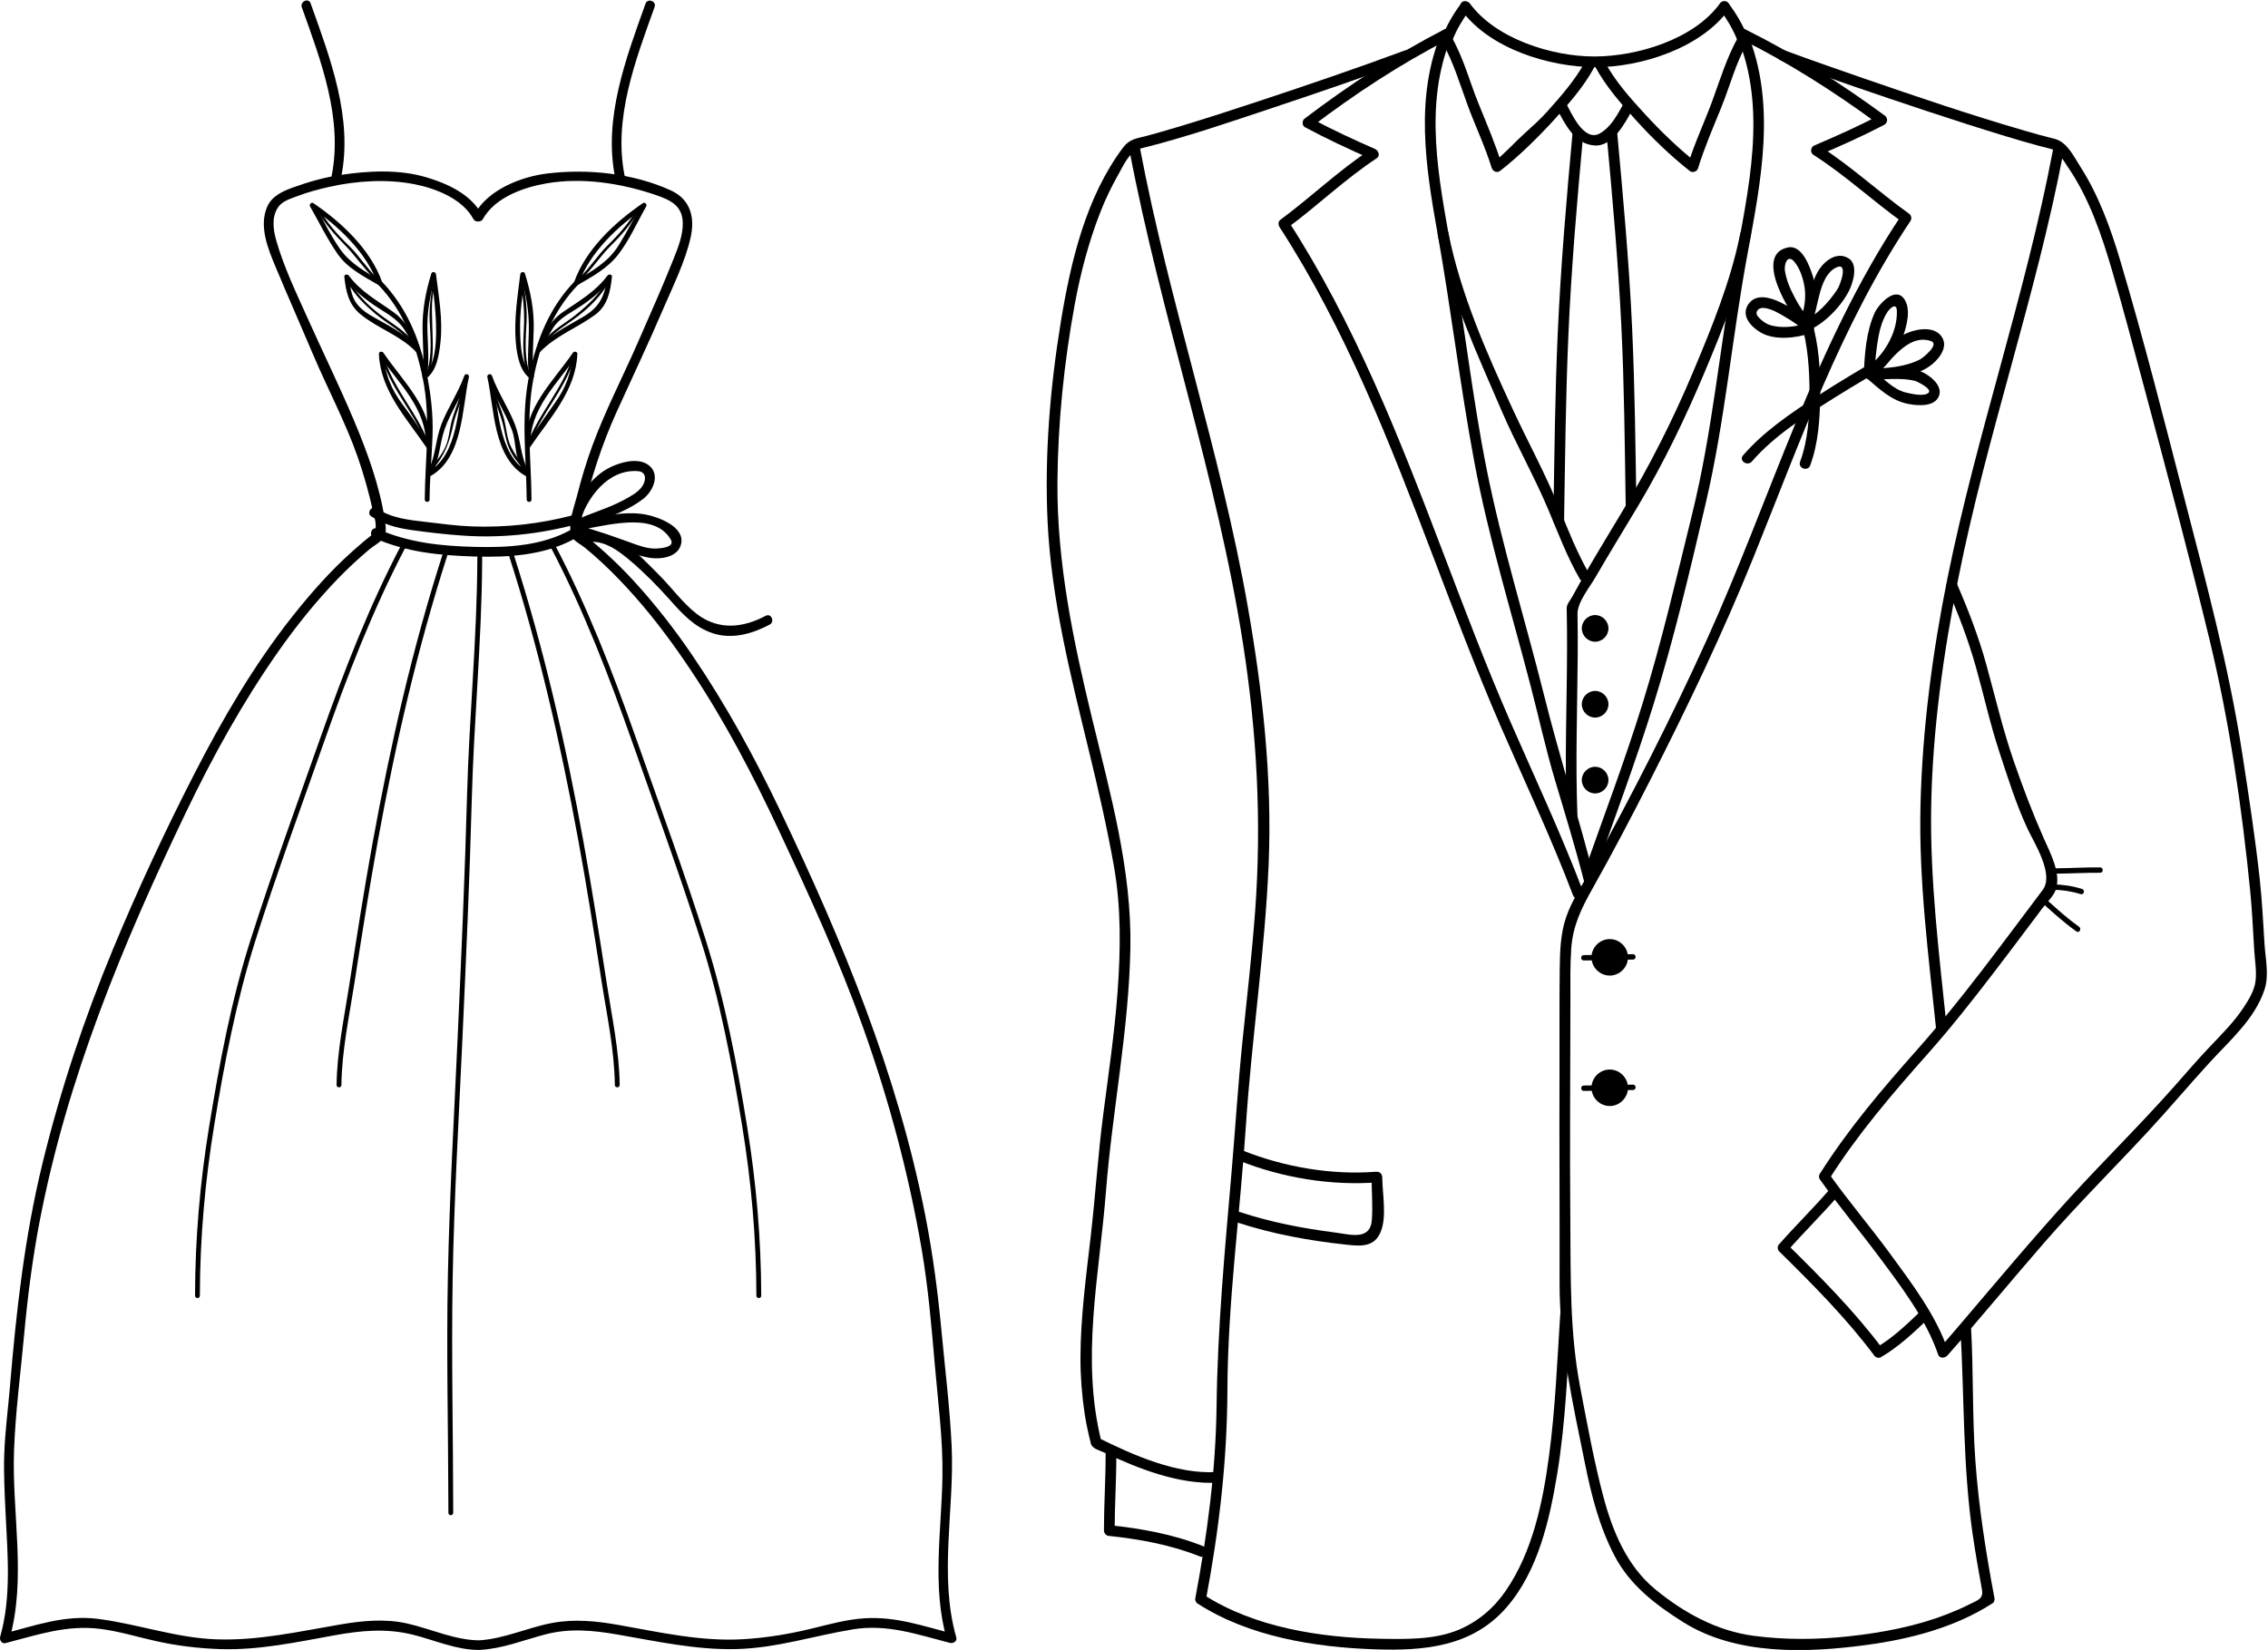 <?xml version="1.0" encoding="UTF-8" standalone="no"?>
<svg
   xmlns:dc="http://purl.org/dc/elements/1.1/"
   xmlns:cc="http://creativecommons.org/ns#"
   xmlns:rdf="http://www.w3.org/1999/02/22-rdf-syntax-ns#"
   xmlns:svg="http://www.w3.org/2000/svg"
   xmlns="http://www.w3.org/2000/svg"
   xmlns:sodipodi="http://sodipodi.sourceforge.net/DTD/sodipodi-0.dtd"
   xmlns:inkscape="http://www.inkscape.org/namespaces/inkscape"
   version="1.1"
   id="svg5255"
   xml:space="preserve"
   width="1786.773"
   height="1300"
   viewBox="0 0 1786.773 1300"
   sodipodi:docname="bride-groom.svg"
   inkscape:version="1.0.1 (3bc2e813f5, 2020-09-07)"><defs
     id="defs5259"><clipPath
       clipPathUnits="userSpaceOnUse"
       id="clipPath5271"><path
         d="M 0,1000 H 1000 V 0 H 0 Z"
         id="path5269" /></clipPath><clipPath
       clipPathUnits="userSpaceOnUse"
       id="clipPath6721"><path
         d="M 0,1000 H 1000 V 0 H 0 Z"
         id="path6719" /></clipPath></defs><sodipodi:namedview
     pagecolor="#ffffff"
     bordercolor="#666666"
     borderopacity="1"
     objecttolerance="10"
     gridtolerance="10"
     guidetolerance="10"
     inkscape:pageopacity="0"
     inkscape:pageshadow="2"
     inkscape:window-width="2400"
     inkscape:window-height="1271"
     id="namedview5257"
     showgrid="false"
     inkscape:zoom="0.62250004"
     inkscape:cx="666.66659"
     inkscape:cy="644.34015"
     inkscape:window-x="-9"
     inkscape:window-y="0"
     inkscape:window-maximized="1"
     inkscape:current-layer="g5263"
     fit-margin-top="0"
     fit-margin-left="0"
     fit-margin-right="0"
     fit-margin-bottom="0" /><g
     id="g5263"
     inkscape:groupmode="layer"
     inkscape:label="icons wedding all"
     transform="matrix(1.333,0,0,-1.333,-3.1167566e-5,1333.333)"><g
       id="g5265"
       transform="matrix(1.426,0,0,1.426,-430.36,-200.518)"><g
         id="g5267"
         clip-path="url(#clipPath5271)"><g
           id="g5273"
           transform="translate(426.891,839.005)"><path
             d="m 0,0 c 7.9,-22.104 17.135,-46.181 12.327,-69.993 -0.511,-2.528 3.479,-2.85 3.985,-0.349 C 21.253,-45.869 11.758,-21.054 3.638,1.665 2.768,4.099 -0.86,2.407 0,0"
             style="fill:#000000;fill-opacity:1;fill-rule:nonzero;stroke:none"
             id="path5275" /></g><g
           id="g5277"
           transform="translate(569.325,840.512)"><path
             d="m 0,0 c -8.124,-22.73 -17.532,-47.526 -12.588,-72.011 0.51,-2.529 4.454,-1.855 3.943,0.674 -4.806,23.801 4.515,47.896 12.412,69.989 C 4.634,1.079 0.87,2.435 0,0"
             style="fill:#000000;fill-opacity:1;fill-rule:nonzero;stroke:none"
             id="path5279" /></g><g
           id="g5281"
           transform="translate(500.678,158.164)"><path
             d="M 0,0 C 9.363,0.483 18.063,4.037 27.043,6.401 37.229,9.083 47.066,8.1 57.29,6.328 73.535,3.513 89.454,-0.019 106.045,0.336 c 16.797,0.36 32.242,5.512 48.631,8.191 14.162,2.314 26.716,-2.156 40.141,-5.625 1.287,-0.332 3.1,0.639 2.646,2.221 -7.33,25.561 -0.707,53.26 -1.933,79.388 -0.753,16.045 -2.766,32.224 -4.266,48.222 -1.479,15.775 -3.553,31.423 -6.59,46.975 -11.506,58.913 -34.287,113.881 -60.032,167.806 -10.67,22.35 -22.586,44.154 -36.518,64.65 -7.242,10.653 -15.159,20.853 -23.838,30.374 -3.807,4.176 -7.813,8.188 -11.996,11.988 -2.161,1.963 -4.36,3.875 -6.609,5.738 -1.108,0.918 -2.243,1.803 -3.378,2.689 -1.718,1.339 -0.238,5.658 0.151,7.34 3.423,14.796 7.995,29.106 14.271,42.952 6.407,14.135 13.074,28.131 19.178,42.408 4.101,9.593 9.163,19.63 11.459,29.848 1.845,8.211 -0.078,15.718 -8.107,19.411 -15.555,7.155 -34.487,9.107 -51.344,7.062 -10.835,-1.315 -24.543,-6.732 -30.027,-16.742 0.607,0.286 1.214,0.572 1.821,0.857 h -0.499 c 0.548,-0.386 1.097,-0.773 1.645,-1.16 -4.637,8.464 -14.145,12.819 -23.016,15.463 -11.374,3.391 -24.054,2.725 -35.646,0.976 -6.72,-1.014 -13.289,-2.886 -19.669,-5.195 -4.291,-1.553 -8.767,-3.575 -10.689,-8.04 -3.49,-8.107 0.412,-17.49 3.579,-25.063 5.091,-12.174 10.426,-24.235 15.577,-36.382 6.031,-14.223 13.325,-27.776 18.435,-42.396 2.557,-7.315 4.598,-14.798 6.296,-22.356 0.739,-3.29 2.44,-7.5 -0.74,-9.981 -2.673,-2.084 -5.24,-4.3 -7.768,-6.556 -9.153,-8.17 -17.333,-17.424 -24.932,-27.037 -15.91,-20.125 -28.937,-42.474 -40.626,-65.258 -12.17,-23.719 -23.516,-48.092 -33.733,-72.708 -11.954,-28.801 -21.82,-58.481 -29.204,-88.78 -7.416,-30.432 -10.858,-61.141 -13.458,-92.298 -0.777,-9.31 -2.039,-18.672 -2.37,-28.005 -0.294,-8.274 0.157,-16.575 0.554,-24.839 0.807,-16.814 2.453,-34.603 -2.253,-51.015 -0.379,-1.321 0.663,-3.047 2.22,-2.646 13.191,3.409 25.348,7.659 39.276,5.892 7.834,-0.994 15.46,-3.362 23.152,-5.075 8.664,-1.929 17.465,-2.987 26.333,-3.294 16.135,-0.557 31.856,2.875 47.633,5.724 10.993,1.984 21.464,2.973 32.437,0.239 9.04,-2.252 17.806,-6.279 27.25,-6.32 2.562,-0.011 2.931,3.974 0.348,3.985 -10.276,0.045 -20.072,4.756 -29.995,6.99 -9.103,2.05 -18.327,1.162 -27.422,-0.374 -17.216,-2.908 -34.015,-6.809 -51.601,-6.2 -16.909,0.585 -32.551,6.377 -49.16,8.484 -13.668,1.734 -25.972,-2.76 -38.925,-6.107 0.741,-0.882 1.481,-1.763 2.221,-2.645 7.252,25.29 1.054,52.552 1.971,78.379 0.564,15.885 2.7,31.958 4.155,47.794 1.453,15.811 3.433,31.515 6.42,47.113 11.424,59.654 34.567,115.349 60.718,169.853 11.037,23.002 23.423,45.433 38.072,66.347 7.541,10.767 15.806,21.048 24.944,30.503 4.102,4.245 8.443,8.252 12.952,12.06 1.767,1.491 4.687,2.987 5.992,4.877 1.323,1.918 0.733,5.231 0.423,7.319 -2.08,14.029 -7.313,28.299 -12.802,41.301 -6.041,14.312 -12.92,28.343 -19.277,42.525 -4.612,10.288 -9.848,21.184 -12.925,32.067 -1.272,4.5 -1.97,9.661 0.776,13.743 1.713,2.548 5.115,3.51 7.81,4.542 4.342,1.661 8.832,2.874 13.362,3.892 11.312,2.542 23.841,3.343 35.274,1.12 8.813,-1.713 19.866,-6.021 24.393,-14.283 0.325,-0.594 0.912,-1.16 1.644,-1.16 h 0.499 c 0.672,0 1.467,0.209 1.822,0.857 4.981,9.092 16.9,13.283 26.565,14.944 14.818,2.549 31.02,-0.013 45.092,-4.819 5.944,-2.029 10.992,-4.316 11.252,-11.273 0.194,-5.165 -1.877,-10.376 -3.75,-15.09 C 75.649,564.922 70.455,553.322 65.368,541.691 59.175,527.528 52.01,513.76 46.659,499.245 c -2.53,-6.862 -4.621,-13.877 -6.419,-20.962 -1.175,-4.633 -4.191,-12.221 -2.028,-16.942 0.795,-1.737 3.742,-3.188 5.198,-4.371 2.507,-2.037 4.923,-4.185 7.294,-6.377 4.777,-4.415 9.251,-9.15 13.564,-14.015 8.576,-9.673 16.247,-20.132 23.413,-30.879 13.926,-20.886 25.581,-43.26 36.216,-65.97 12.711,-27.137 25.146,-54.242 35.198,-82.508 10.499,-29.525 18.631,-59.899 23.951,-90.784 2.731,-15.852 4.117,-31.932 5.483,-47.947 1.322,-15.483 3.438,-31.087 3.191,-46.636 -0.353,-22.18 -4.427,-45.694 1.8,-67.405 0.881,0.739 1.763,1.48 2.645,2.22 C 183.9,9.838 172.457,13.918 159.524,13.11 152.078,12.645 144.792,10.612 137.578,8.849 128.257,6.57 118.894,5.025 109.309,4.442 91.795,3.376 74.758,7.28 57.638,10.313 48.327,11.963 39.278,12.909 29.914,11.157 19.554,9.218 9.969,4.493 -0.674,3.943 -3.252,3.81 -2.542,-0.131 0,0"
             style="fill:#000000;fill-opacity:1;fill-rule:nonzero;stroke:none"
             id="path5283" /></g><g
           id="g5285"
           transform="translate(468.099,616.153)"><path
             d="m 0,0 c -13.43,-25.605 -23.844,-52.569 -33.471,-79.793 -9.842,-27.829 -19.969,-55.652 -28.948,-83.771 -8.15,-25.522 -12.952,-51.418 -17.256,-77.797 -3.777,-23.156 -5.752,-46.338 -5.795,-69.81 -0.002,-1.29 1.998,-1.29 2,0 0.043,23.754 2.115,47.155 5.938,70.587 4.234,25.957 9.103,51.358 17.041,76.488 8.703,27.551 18.752,54.745 28.326,82.004 9.717,27.666 20.254,55.08 33.892,81.082 C 2.325,0.131 0.599,1.142 0,0"
             style="fill:#000000;fill-opacity:1;fill-rule:nonzero;stroke:none"
             id="path5287" /></g><g
           id="g5289"
           transform="translate(485.332,612.581)"><path
             d="m 0,0 c -12.633,-39.286 -21.772,-79.554 -29.155,-120.128 -3.546,-19.486 -6.582,-39.051 -9.617,-58.621 -2.115,-13.637 -5.107,-27.671 -5.264,-41.517 -0.014,-1.29 1.986,-1.289 2,0 0.161,14.173 3.256,28.499 5.422,42.465 3.057,19.714 6.162,39.413 9.733,59.042 7.267,39.933 16.378,79.568 28.81,118.228 C 2.325,0.7 0.393,1.223 0,0"
             style="fill:#000000;fill-opacity:1;fill-rule:nonzero;stroke:none"
             id="path5291" /></g><g
           id="g5293"
           transform="translate(530.092,615.143)"><path
             d="m 0,0 c 13.642,-26.008 24.145,-53.421 33.892,-81.083 9.604,-27.253 19.536,-54.476 28.326,-82.003 8.015,-25.102 12.778,-50.547 17.042,-76.488 3.849,-23.423 5.894,-46.842 5.937,-70.588 0.002,-1.289 2.002,-1.29 2,0 -0.042,23.48 -2.048,46.644 -5.795,69.811 -4.27,26.395 -9.185,52.248 -17.256,77.796 -8.89,28.143 -19.139,55.936 -28.948,83.772 C 25.603,-51.554 15.154,-24.589 1.727,1.01 1.128,2.152 -0.598,1.141 0,0"
             style="fill:#000000;fill-opacity:1;fill-rule:nonzero;stroke:none"
             id="path5295" /></g><g
           id="g5297"
           transform="translate(512.658,612.049)"><path
             d="m 0,0 c 12.436,-38.672 21.487,-78.296 28.809,-118.228 3.51,-19.138 6.539,-38.355 9.508,-57.584 2.231,-14.445 5.482,-29.264 5.647,-43.922 0.015,-1.289 2.015,-1.29 2,0 -0.156,13.844 -3.147,27.88 -5.263,41.516 -3.037,19.571 -6.098,39.13 -9.617,58.621 C 23.757,-79.021 14.558,-38.743 1.929,0.531 1.535,1.754 -0.396,1.231 0,0"
             style="fill:#000000;fill-opacity:1;fill-rule:nonzero;stroke:none"
             id="path5299" /></g><g
           id="g5301"
           transform="translate(499.629,610.981)"><path
             d="m 0,0 c -0.068,-32.908 -3.369,-65.691 -4.262,-98.572 -0.895,-33.01 -2.337,-65.995 -3.832,-98.982 -1.499,-33.077 -3.395,-66.18 -4.094,-99.285 -0.684,-32.396 0.14,-64.801 0.187,-97.198 0,-0.654 10e-4,-1.309 10e-4,-1.963 0,-1.29 2,-1.29 2,0 -0.016,32.402 -0.795,64.804 -0.225,97.205 0.582,33.093 2.54,66.192 4.041,99.253 1.498,32.996 2.994,65.994 3.87,99.014 0.873,32.876 4.108,65.657 4.31,98.553 C 1.997,-1.317 1.999,-0.658 2,0 2.003,1.29 0.003,1.29 0,0"
             style="fill:#000000;fill-opacity:1;fill-rule:nonzero;stroke:none"
             id="path5303" /></g><g
           id="g5305"
           transform="translate(522.084,634.981)"><path
             d="m 0,0 c -0.129,17.042 -2.414,33.364 0.829,50.301 2.775,14.494 8.138,28.031 18.461,38.742 0.895,0.928 -0.518,2.344 -1.414,1.414 C 7.65,79.847 2.374,66.822 -0.75,52.541 -4.603,34.924 -2.135,17.789 -2,0 -1.99,-1.289 0.01,-1.29 0,0"
             style="fill:#000000;fill-opacity:1;fill-rule:nonzero;stroke:none"
             id="path5307" /></g><g
           id="g5309"
           transform="translate(541.632,724.466)"><path
             d="m 0,0 c 4.587,13.089 16.429,24.027 27.624,31.652 l -1.368,1.369 C 22.975,27.279 19.992,21.37 16.479,15.762 12.15,8.852 5.39,5.114 -1.469,1.129 -2.583,0.481 -1.577,-1.247 -0.46,-0.598 c 6.137,3.565 12.409,6.947 16.828,12.657 4.677,6.044 7.837,13.341 11.615,19.952 0.474,0.83 -0.51,1.953 -1.368,1.368 C 14.945,25.431 2.852,14.172 -1.929,0.531 -2.356,-0.689 -0.424,-1.209 0,0"
             style="fill:#000000;fill-opacity:1;fill-rule:nonzero;stroke:none"
             id="path5311" /></g><g
           id="g5313"
           transform="translate(525.781,696.352)"><path
             d="m 0,0 c 1.739,3.379 3.341,6.814 5.405,10.012 2.269,3.515 6.483,5.711 9.934,7.915 5.485,3.503 10.262,7.257 14.161,12.531 -0.621,0.168 -1.242,0.336 -1.863,0.505 C 26.781,22.969 24.502,18.314 17.414,14.197 10.783,10.346 3.799,6.82 -1.571,1.212 -2.462,0.281 -1.05,-1.135 -0.156,-0.202 6.35,6.594 15.163,9.716 22.599,15.167 c 5.259,3.855 6.381,9.664 7.038,15.796 0.118,1.102 -1.346,1.205 -1.864,0.505 C 22.831,24.784 16.056,20.976 9.341,16.372 3.721,12.519 1.319,6.927 -1.727,1.01 -2.316,-0.135 -0.59,-1.147 0,0"
             style="fill:#000000;fill-opacity:1;fill-rule:nonzero;stroke:none"
             id="path5315" /></g><g
           id="g5317"
           transform="translate(522.54,686.845)"><path
             d="m 0,0 c -4.836,3.492 -5.019,12.452 -5.169,17.795 -0.223,7.916 1.088,15.843 2.046,23.675 -0.655,-0.089 -1.309,-0.178 -1.964,-0.266 2.416,-7.765 3.728,-15.495 3.507,-23.631 -0.169,-6.195 -0.669,-12.25 0.075,-18.436 0.152,-1.264 2.154,-1.279 2,0 C -0.293,5.685 0.272,12.134 0.45,18.694 0.665,26.586 -0.821,34.224 -3.158,41.735 -3.514,42.879 -4.99,42.55 -5.123,41.47 -6.261,32.165 -7.767,22.757 -6.968,13.359 -6.536,8.293 -5.427,1.463 -1.009,-1.727 0.039,-2.483 1.035,-0.747 0,0"
             style="fill:#000000;fill-opacity:1;fill-rule:nonzero;stroke:none"
             id="path5319" /></g><g
           id="g5321"
           transform="translate(521.639,657.235)"><path
             d="m 0,0 c -0.568,15.387 11.261,25.821 19.309,37.574 -0.621,0.169 -1.242,0.337 -1.863,0.505 C 17.13,30.634 14.686,24.197 10.388,18.15 6.233,12.304 2.167,6.442 -1.864,0.505 c -0.726,-1.07 1.008,-2.07 1.728,-1.01 8.157,12.016 18.938,23.406 19.582,38.584 0.044,1.061 -1.337,1.274 -1.864,0.505 C 9.294,26.48 -2.584,15.822 -2,0 -1.953,-1.286 0.048,-1.291 0,0"
             style="fill:#000000;fill-opacity:1;fill-rule:nonzero;stroke:none"
             id="path5323" /></g><g
           id="g5325"
           transform="translate(520.589,646.511)"><path
             d="m 0,0 c -12.681,7.295 -12.119,27.181 -14.874,39.736 -0.642,-0.177 -1.285,-0.354 -1.928,-0.531 2.696,-7.544 7.201,-14.228 10.099,-21.684 1.16,-2.985 1.309,-6.279 1.844,-9.413 0.526,-3.087 1.776,-5.902 3.201,-8.662 0.592,-1.147 2.317,-0.134 1.727,1.01 -3.206,6.207 -2.994,12.837 -5.472,19.214 -2.688,6.915 -6.966,13.059 -9.471,20.066 -0.431,1.208 -2.207,0.738 -1.928,-0.531 C -13.905,25.998 -14.4,5.977 -1.009,-1.727 0.111,-2.371 1.117,-0.643 0,0"
             style="fill:#000000;fill-opacity:1;fill-rule:nonzero;stroke:none"
             id="path5327" /></g><g
           id="g5329"
           transform="translate(542.771,726.378)"><path
             d="m 0,0 c 4.526,4.217 7.855,9.578 12.289,13.948 4.5,4.436 8.639,9.283 11.789,14.778 0.321,0.561 -0.543,1.064 -0.863,0.505 C 19.865,23.388 15.381,18.399 10.605,13.692 6.498,9.644 3.486,4.613 -0.707,0.707 -1.18,0.267 -0.471,-0.439 0,0"
             style="fill:#000000;fill-opacity:1;fill-rule:nonzero;stroke:none"
             id="path5331" /></g><g
           id="g5333"
           transform="translate(527.771,699.878)"><path
             d="m 0,0 c 3.765,4.859 8.96,7.519 13.703,11.231 4.801,3.756 9.422,8.237 12.375,13.62 0.31,0.566 -0.553,1.07 -0.863,0.505 C 22.275,19.999 17.69,15.755 12.996,11.938 8.256,8.083 3.118,5.644 -0.707,0.707 -1.097,0.204 -0.395,-0.509 0,0"
             style="fill:#000000;fill-opacity:1;fill-rule:nonzero;stroke:none"
             id="path5335" /></g><g
           id="g5337"
           transform="translate(520.9,688.614)"><path
             d="m 0,0 c -1.834,6.58 -1.179,13.442 -0.862,20.182 0.284,6.036 -0.665,11.304 -1.4,17.235 -0.078,0.632 -1.079,0.64 -1,0 0.804,-6.485 1.625,-12.452 1.316,-19.031 C -2.242,12.103 -2.67,5.855 -0.964,-0.266 -0.792,-0.886 0.173,-0.622 0,0"
             style="fill:#000000;fill-opacity:1;fill-rule:nonzero;stroke:none"
             id="path5339" /></g><g
           id="g5341"
           transform="translate(519.361,648.335)"><path
             d="m 0,0 c -2.182,2.593 -4.074,5.25 -5.636,8.25 -1.813,3.484 -1.984,7.567 -2.908,11.326 -1.141,4.635 -3.572,9.014 -3.899,13.838 -0.043,0.64 -1.044,0.644 -1,0 0.366,-5.4 3.047,-10.499 4.33,-15.713 C -8.271,14.28 -7.93,10.999 -6.5,7.746 -5.128,4.626 -2.884,1.88 -0.707,-0.707 -0.291,-1.201 0.412,-0.49 0,0"
             style="fill:#000000;fill-opacity:1;fill-rule:nonzero;stroke:none"
             id="path5343" /></g><g
           id="g5345"
           transform="translate(521.9,659.224)"><path
             d="m 0,0 c 4.618,11.588 13.525,21.036 17.5,32.875 0.206,0.613 -0.76,0.874 -0.964,0.266 C 12.566,21.316 3.652,11.85 -0.964,0.266 -1.203,-0.334 -0.236,-0.592 0,0"
             style="fill:#000000;fill-opacity:1;fill-rule:nonzero;stroke:none"
             id="path5347" /></g><g
           id="g5349"
           transform="translate(479.834,634.981)"><path
             d="M 0,0 C 0.067,8.87 0.937,17.701 1.235,26.563 1.531,35.366 0.512,43.932 -1.25,52.541 -4.167,66.79 -9.729,79.93 -19.876,90.457 -20.772,91.387 -22.185,89.971 -21.29,89.043 -10.89,78.252 -5.802,64.825 -2.829,50.301 0.622,33.44 -1.871,16.983 -2,0 -2.01,-1.29 -0.01,-1.289 0,0"
             style="fill:#000000;fill-opacity:1;fill-rule:nonzero;stroke:none"
             id="path5351" /></g><g
           id="g5353"
           transform="translate(460.215,724.997)"><path
             d="m 0,0 c -4.781,13.641 -16.874,24.9 -28.543,32.848 -0.859,0.585 -1.843,-0.538 -1.368,-1.369 3.775,-6.606 7.11,-13.487 11.458,-19.75 4.099,-5.902 10.94,-9.347 16.984,-12.858 1.117,-0.649 2.124,1.079 1.009,1.727 -6.359,3.694 -12.817,7.173 -17.108,13.354 -4.054,5.839 -7.096,12.377 -10.616,18.537 l -1.368,-1.368 C -18.357,23.496 -6.516,12.558 -1.929,-0.531 -1.505,-1.74 0.428,-1.22 0,0"
             style="fill:#000000;fill-opacity:1;fill-rule:nonzero;stroke:none"
             id="path5355" /></g><g
           id="g5357"
           transform="translate(475.865,697.361)"><path
             d="m 0,0 c -3.087,5.997 -5.5,11.362 -11.068,15.362 -6.648,4.774 -13.445,8.351 -18.432,15.096 -0.518,0.701 -1.982,0.597 -1.864,-0.505 0.664,-6.202 1.802,-11.559 6.836,-15.64 7.244,-5.871 16.349,-8.623 22.957,-15.525 0.894,-0.933 2.306,0.483 1.415,1.414 -4.969,5.19 -11.447,8.874 -17.703,12.281 -3.179,1.731 -6.332,3.588 -8.515,6.551 -2.241,3.042 -2.603,7.307 -2.99,10.919 -0.621,-0.168 -1.242,-0.336 -1.863,-0.505 3.902,-5.278 8.678,-9.018 14.161,-12.531 3.576,-2.291 7.37,-4.445 9.934,-7.915 C -4.898,5.979 -3.439,2.317 -1.727,-1.01 -1.137,-2.157 0.589,-1.145 0,0"
             style="fill:#000000;fill-opacity:1;fill-rule:nonzero;stroke:none"
             id="path5359" /></g><g
           id="g5361"
           transform="translate(478.387,685.118)"><path
             d="M 0,0 C 4.493,3.244 5.383,9.979 5.958,15.085 7.005,24.385 5.24,33.989 4.114,43.196 3.981,44.277 2.505,44.605 2.149,43.462 -0.205,35.897 -1.571,28.351 -1.46,20.42 -1.367,13.849 -0.714,7.428 -1.505,0.863 c -0.153,-1.279 1.848,-1.263 2,0 C 1.239,7.036 0.804,13.115 0.571,19.3 0.265,27.41 1.673,35.203 4.078,42.931 3.423,43.019 2.768,43.108 2.114,43.196 3.077,35.321 4.201,27.473 4.16,19.521 4.133,14.229 3.747,5.161 -1.009,1.727 -2.044,0.979 -1.048,-0.757 0,0"
             style="fill:#000000;fill-opacity:1;fill-rule:nonzero;stroke:none"
             id="path5363" /></g><g
           id="g5365"
           transform="translate(480.28,657.235)"><path
             d="m 0,0 c 0.584,15.822 -11.294,26.48 -19.582,38.584 -0.527,0.769 -1.908,0.556 -1.864,-0.505 0.644,-15.178 11.425,-26.568 19.582,-38.584 0.72,-1.06 2.454,-0.06 1.728,1.01 -3.727,5.489 -7.242,11.099 -11.279,16.371 -4.846,6.328 -7.691,13.187 -8.031,21.203 -0.621,-0.168 -1.242,-0.336 -1.863,-0.505 C -13.261,25.821 -1.432,15.387 -2,0 -2.048,-1.291 -0.047,-1.286 0,0"
             style="fill:#000000;fill-opacity:1;fill-rule:nonzero;stroke:none"
             id="path5367" /></g><g
           id="g5369"
           transform="translate(480.339,644.785)"><path
             d="M 0,0 C 13.39,7.703 12.896,27.725 15.793,40.931 16.072,42.2 14.296,42.67 13.864,41.462 11.36,34.456 7.082,28.312 4.394,21.397 1.915,15.02 2.127,8.389 -1.078,2.182 -1.668,1.038 0.057,0.026 0.649,1.172 3.687,7.056 3.597,13.151 5.694,19.247 8.291,26.801 13.099,33.393 15.793,40.931 15.15,41.108 14.507,41.285 13.864,41.462 11.11,28.908 11.671,9.022 -1.009,1.727 -2.127,1.084 -1.12,-0.645 0,0"
             style="fill:#000000;fill-opacity:1;fill-rule:nonzero;stroke:none"
             id="path5371" /></g><g
           id="g5373"
           transform="translate(457.854,727.085)"><path
             d="m 0,0 c -4.203,3.916 -7.153,8.968 -11.312,12.985 -4.81,4.646 -9.274,9.721 -12.61,15.539 -0.32,0.559 -1.184,0.056 -0.863,-0.505 3.165,-5.522 7.324,-10.274 11.789,-14.778 C -8.627,8.834 -5.223,3.5 -0.707,-0.707 -0.236,-1.146 0.473,-0.44 0,0"
             style="fill:#000000;fill-opacity:1;fill-rule:nonzero;stroke:none"
             id="path5375" /></g><g
           id="g5377"
           transform="translate(472.854,700.585)"><path
             d="m 0,0 c -3.346,4.318 -7.486,6.667 -11.836,9.798 -5.445,3.92 -10.838,8.931 -14.086,14.851 -0.31,0.565 -1.174,0.061 -0.863,-0.505 2.77,-5.048 6.971,-9.086 11.331,-12.771 4.94,-4.176 10.703,-6.861 14.747,-12.08 C -0.313,-1.216 0.39,-0.503 0,0"
             style="fill:#000000;fill-opacity:1;fill-rule:nonzero;stroke:none"
             id="path5379" /></g><g
           id="g5381"
           transform="translate(479.983,688.349)"><path
             d="m 0,0 c 1.724,6.186 1.111,12.314 0.982,18.651 -0.086,4.228 -0.397,8.186 0.19,12.412 0.307,2.219 0.85,4.395 1.126,6.62 0.079,0.639 -0.922,0.631 -1,0 C 0.563,31.757 -0.43,26.482 -0.103,20.448 0.263,13.73 0.862,6.818 -0.964,0.266 -1.138,-0.356 -0.173,-0.621 0,0"
             style="fill:#000000;fill-opacity:1;fill-rule:nonzero;stroke:none"
             id="path5383" /></g><g
           id="g5385"
           transform="translate(481.265,647.628)"><path
             d="m 0,0 c 4.907,5.831 6.832,11.074 8.406,18.408 1.136,5.296 3.961,10.26 4.33,15.713 0.044,0.644 -0.957,0.64 -1,0 C 11.412,29.342 9.09,24.851 7.837,20.283 7.08,17.523 6.812,14.675 6.096,11.913 5.009,7.724 2.009,3.935 -0.707,0.707 -1.119,0.217 -0.416,-0.494 0,0"
             style="fill:#000000;fill-opacity:1;fill-rule:nonzero;stroke:none"
             id="path5387" /></g><g
           id="g5389"
           transform="translate(478.983,659.489)"><path
             d="m 0,0 c -4.617,11.584 -13.53,21.05 -17.5,32.875 -0.204,0.608 -1.17,0.347 -0.964,-0.266 C -14.49,20.771 -5.583,11.322 -0.964,-0.266 -0.729,-0.857 0.239,-0.6 0,0"
             style="fill:#000000;fill-opacity:1;fill-rule:nonzero;stroke:none"
             id="path5391" /></g><g
           id="g5393"
           transform="translate(455.7,627.994)"><path
             d="m 0,0 c 4.952,-3.232 10.273,-4.721 16.079,-5.563 7.227,-1.048 14.57,-1.879 21.854,-2.389 15.528,-1.085 31.12,0.544 46.163,4.468 2.482,0.648 1.822,4.594 -0.673,3.943 C 69.767,-3.103 55.882,-4.65 41.775,-4.151 35.444,-3.927 29.198,-3.061 22.916,-2.324 15.611,-1.468 8.594,-0.833 2.271,3.294 0.117,4.7 -2.166,1.414 0,0"
             style="fill:#000000;fill-opacity:1;fill-rule:nonzero;stroke:none"
             id="path5395" /></g><g
           id="g5397"
           transform="translate(456.785,619.098)"><path
             d="m 0,0 c 13.428,-5.97 27.309,-7.29 41.846,-7.727 13.975,-0.419 28.647,0.482 41.16,7.291 2.257,1.228 0.601,4.871 -1.664,3.639 C 69.365,-3.315 55.555,-4.045 42.195,-3.742 28.035,-3.42 14.418,-2.044 1.348,3.767 -1.009,4.814 -2.347,1.043 0,0"
             style="fill:#000000;fill-opacity:1;fill-rule:nonzero;stroke:none"
             id="path5399" /></g><g
           id="g5401"
           transform="translate(541.842,624.808)"><path
             d="m 0,0 c 2.924,10.793 11.956,22.952 24.396,21.947 3.627,-0.293 3.352,-3.904 1.75,-6.262 C 24.352,13.042 20.914,11.314 18.198,9.849 11.671,6.326 4.418,4.531 -2.216,1.243 c -2.31,-1.145 -0.645,-4.784 1.665,-3.639 9.03,4.477 19.001,6.594 27.104,12.871 4.39,3.4 7.424,10.917 1.494,14.455 -4.606,2.747 -11.97,0.427 -16.263,-1.937 C 4.092,18.757 -1.525,9.623 -3.767,1.348 -4.436,-1.123 -0.676,-2.497 0,0"
             style="fill:#000000;fill-opacity:1;fill-rule:nonzero;stroke:none"
             id="path5403" /></g><g
           id="g5405"
           transform="translate(540.796,622.26)"><path
             d="M 0,0 C 10.961,1.361 31.849,8.427 39.011,-3.859 41.007,-7.284 34.014,-7.59 32.35,-7.584 28.83,-7.572 25.308,-6.195 22.044,-5.008 15.372,-2.581 8.91,-0.354 2.087,1.605 -0.377,2.313 -1.748,-1.448 0.739,-2.162 c 5.064,-1.453 10.025,-2.689 14.943,-4.637 4.568,-1.81 9.057,-3.555 13.892,-4.502 5.019,-0.983 12.691,-0.01 13.778,5.917 C 44.638,1.633 33.589,5.557 28.754,6.484 19.088,8.339 8.877,5.129 -0.674,3.943 -3.242,3.625 -2.55,-0.316 0,0"
             style="fill:#000000;fill-opacity:1;fill-rule:nonzero;stroke:none"
             id="path5407" /></g><g
           id="g5409"
           transform="translate(544.796,617.26)"><path
             d="m 0,0 c 7.262,1.338 13.597,-3.664 18.783,-8.107 5.504,-4.716 10.817,-10.1 15.637,-15.508 5.333,-5.983 10.245,-11.519 18.067,-14.097 7.935,-2.615 16.432,-0.177 23.508,3.614 2.267,1.215 0.609,4.857 -1.664,3.639 -9.527,-5.104 -19.746,-6.063 -28.665,0.863 -5.8,4.504 -10.411,10.986 -15.623,16.18 C 22.129,-5.528 11.804,6.243 -0.674,3.943 -3.214,3.476 -2.536,-0.467 0,0"
             style="fill:#000000;fill-opacity:1;fill-rule:nonzero;stroke:none"
             id="path5411" /></g></g></g><g
       id="g6717"
       clip-path="url(#clipPath6721)"
       transform="matrix(1.587,0,0,1.587,185.681,-281.235)"><g
         id="g6723"
         transform="translate(406.206,788.706)"><path
           d="m 0,0 c -17.927,-6.633 -36.035,-12.803 -54.176,-18.821 -10.143,-3.365 -20.315,-6.651 -30.548,-9.728 -3.795,-1.141 -7.603,-2.239 -11.429,-3.27 -3.857,-1.039 -6.357,-1.082 -8.833,-4.382 -13.872,-18.487 -19.498,-42.563 -23.168,-64.945 -3.99,-24.333 -6.1,-49.723 -4.922,-74.362 1.385,-28.957 8.547,-57.181 15.356,-85.23 3.468,-14.287 6.782,-28.61 9.343,-43.092 2.728,-15.423 2.505,-31.194 1.364,-46.759 -1.122,-15.309 -3.37,-30.516 -5.345,-45.731 -1.946,-14.994 -2.905,-30.057 -4.624,-45.072 -1.728,-15.096 -3.803,-30.148 -3.854,-45.372 -0.024,-6.969 0.519,-13.93 1.536,-20.822 0.562,-3.817 1.406,-7.585 2.347,-11.324 0.473,-1.879 3.238,-2.501 4.761,-3.222 12.965,-6.139 28.087,-12.112 42.683,-11.301 2.578,0.143 1.869,4.085 -0.674,3.944 -15.029,-0.835 -30.936,6.277 -44.124,12.799 0.432,-0.516 0.865,-1.031 1.298,-1.546 -7.802,30.99 -0.797,61.899 1.65,93.059 2.38,30.321 8.551,60.308 9.112,90.773 0.541,29.332 -7.535,57.814 -14.384,86.089 -6.97,28.777 -12.997,57.774 -12.778,87.527 0.164,22.188 2.479,44.85 6.525,66.653 2.111,11.376 5.081,22.61 9.255,33.408 1.932,4.999 4.24,9.842 6.885,14.5 1.949,3.432 4.171,8.672 8.1,9.644 16.888,4.179 33.46,9.897 49.951,15.394 16.86,5.619 33.689,11.383 50.358,17.55 C 4.09,-2.741 2.401,0.888 0,0"
           style="fill:#000000;fill-opacity:1;fill-rule:nonzero;stroke:none"
           id="path6725" /></g><g
         id="g6727"
         transform="translate(331.18,231.562)"><path
           d="m 0,0 c -11.04,4.438 -23.111,6.619 -34.898,7.86 l 1.818,-2.167 c 0,9.461 0.65,18.954 0.625,28.445 -0.007,2.56 -3.991,2.931 -3.984,0.348 0.024,-9.49 -0.625,-18.984 -0.625,-28.444 0,-1.104 0.662,-2.045 1.817,-2.167 C -23.764,2.667 -12.102,0.556 -1.349,-3.767 1.045,-4.729 2.392,-0.961 0,0"
           style="fill:#000000;fill-opacity:1;fill-rule:nonzero;stroke:none"
           id="path6729" /></g><g
         id="g6731"
         transform="translate(468.627,757.927)"><path
           d="m 0,0 c -2.271,-24.686 -4.374,-49.393 -5.499,-74.162 -1.058,-23.314 -1.265,-46.662 -1.638,-69.994 -0.041,-2.566 3.944,-2.932 3.986,-0.349 0.366,22.934 0.599,45.878 1.585,68.796 1.082,25.169 3.244,50.278 5.55,75.36 C 4.221,2.223 0.236,2.57 0,0"
           style="fill:#000000;fill-opacity:1;fill-rule:nonzero;stroke:none"
           id="path6733" /></g><g
         id="g6735"
         transform="translate(487.812,769.232)"><path
           d="m 0,0 c -2.308,-4.132 -4.707,-8.954 -8.946,-11.398 -5.975,-3.445 -10.702,7.593 -12.606,11.095 -1.227,2.257 -4.87,0.6 -3.638,-1.665 3.189,-5.863 6.621,-13.42 14.18,-13.952 6.955,-0.491 11.56,8.737 14.304,13.649 C 4.539,-0.042 1.26,2.256 0,0"
           style="fill:#000000;fill-opacity:1;fill-rule:nonzero;stroke:none"
           id="path6737" /></g><g
         id="g6739"
         transform="translate(481.31,757.415)"><path
           d="m 0,0 c 2.19,-23.792 4.336,-47.6 5.498,-71.468 1.082,-22.217 1.262,-44.473 1.618,-66.709 0.04,-2.555 4.026,-2.929 3.984,-0.349 -0.355,22.207 -0.582,44.424 -1.605,66.613 C 8.376,-47.67 6.167,-23.487 3.943,0.674 3.707,3.249 -0.235,2.549 0,0"
           style="fill:#000000;fill-opacity:1;fill-rule:nonzero;stroke:none"
           id="path6741" /></g><g
         id="g6743"
         transform="translate(420.039,791.847)"><path
           d="m 0,0 c 4.216,-7.445 6.555,-15.455 9.482,-23.434 2.871,-7.824 6.491,-15.338 8.949,-23.32 0.442,-1.434 1.958,-2.215 3.257,-1.196 6.903,5.415 13.621,11.989 19.558,18.451 5.591,6.088 11.324,12.532 15.291,19.831 1.217,2.239 -2.061,4.54 -3.294,2.271 -3.697,-6.803 -8.96,-12.777 -14.098,-18.517 -2.615,-2.92 -5.394,-5.396 -8.296,-8.011 -3.988,-3.593 -7.496,-7.638 -11.732,-10.96 1.086,-0.399 2.172,-0.798 3.258,-1.196 -2.435,7.906 -5.698,15.506 -8.806,23.163 C 10.213,-14.651 8.076,-6.17 3.639,1.665 2.375,3.896 -1.27,2.243 0,0"
           style="fill:#000000;fill-opacity:1;fill-rule:nonzero;stroke:none"
           id="path6745" /></g><g
         id="g6747"
         transform="translate(530.396,793.815)"><path
           d="m 0,0 c -4.303,-7.598 -6.73,-15.75 -9.718,-23.896 -2.931,-7.99 -6.592,-15.665 -9.102,-23.816 1.007,0.325 2.013,0.649 3.019,0.973 -6.72,5.272 -13.374,11.79 -19.16,18.09 -5.342,5.815 -10.856,12.013 -14.643,18.982 -1.227,2.257 -4.87,0.601 -3.638,-1.665 3.98,-7.324 9.645,-13.744 15.216,-19.888 6.027,-6.646 12.895,-13.275 19.954,-18.813 0.994,-0.78 2.653,-0.215 3.019,0.973 2.382,7.736 5.612,15.175 8.653,22.667 3.29,8.105 5.343,16.438 9.694,24.122 C 4.553,-0.048 1.274,2.249 0,0"
           style="fill:#000000;fill-opacity:1;fill-rule:nonzero;stroke:none"
           id="path6749" /></g><g
         id="g6751"
         transform="translate(533.612,794.262)"><path
           d="M 0,0 C -1.754,4.346 -4.183,8.352 -6.953,12.12 -7.522,11.027 -8.091,9.934 -8.66,8.842 -8.641,8.84 -8.622,8.839 -8.604,8.838 c -0.49,1.043 -0.981,2.085 -1.472,3.128 -9.722,-13.458 -30.954,-19.774 -46.822,-19.774 -15.784,0 -36.83,6.587 -46.463,19.924 -0.399,-1.086 -0.797,-2.172 -1.196,-3.257 0.019,10e-4 0.037,10e-4 0.057,0.003 -0.662,1.036 -1.323,2.072 -1.984,3.108 -2.768,-3.764 -5.152,-7.79 -6.903,-12.129 -0.966,-2.392 2.802,-3.738 3.766,-1.347 1.627,4.03 3.861,7.711 6.431,11.204 1.12,1.525 -0.375,3.206 -1.984,3.108 -0.019,-10e-4 -0.038,-0.002 -0.056,-0.004 -1.644,-0.1 -1.987,-2.161 -1.196,-3.257 10.461,-14.481 32.903,-21.337 50.002,-21.337 17.018,0 39.268,7.125 49.642,21.487 0.869,1.204 0.017,3.037 -1.473,3.128 -0.018,10e-4 -0.037,0.002 -0.056,0.003 -1.809,0.111 -2.733,-1.881 -1.707,-3.278 C -7.45,6.057 -5.261,2.356 -3.638,-1.665 -2.67,-4.064 0.961,-2.381 0,0"
           style="fill:#000000;fill-opacity:1;fill-rule:nonzero;stroke:none"
           id="path6753" /></g><g
         id="g6755"
         transform="translate(420.942,796.582)"><path
           d="m 0,0 c -18.571,-9.55 -35.496,-20.686 -52.12,-33.287 -0.962,-0.729 -0.977,-2.572 0.15,-3.179 8.078,-4.353 16.402,-8.202 24.795,-11.904 -0.204,1.139 -0.408,2.277 -0.612,3.416 -11.777,-7.738 -22.005,-17.64 -33.333,-26 -0.956,-0.706 -0.809,-1.95 -0.247,-2.818 24.583,-37.954 41.011,-80.245 57.028,-122.316 8.151,-21.41 16.278,-42.829 25.403,-63.848 9.04,-20.824 18.733,-41.338 26.793,-62.576 0.918,-2.418 4.548,-0.731 3.639,1.665 -8.06,21.235 -17.716,41.771 -26.794,62.576 -9.163,20.999 -17.256,42.44 -25.403,63.847 -16.153,42.445 -32.806,84.94 -57.601,123.223 -0.082,-0.939 -0.165,-1.878 -0.247,-2.818 11.327,8.361 21.555,18.262 33.334,26 1.376,0.904 0.615,2.875 -0.612,3.416 -8.075,3.561 -16.099,7.242 -23.872,11.431 0.05,-1.06 0.1,-2.12 0.15,-3.18 16.335,12.382 32.965,23.33 51.214,32.713 C 3.956,-2.46 2.294,1.179 0,0"
           style="fill:#000000;fill-opacity:1;fill-rule:nonzero;stroke:none"
           id="path6757" /></g><g
         id="g6759"
         transform="translate(419.892,795.437)"><path
           d="m 0,0 c -10.051,-23.904 -6.004,-49.897 -1.589,-74.597 5.068,-28.351 8.435,-56.981 13.724,-85.286 5.29,-28.313 13.817,-55.871 21.04,-83.717 3.021,-11.645 5.582,-23.354 9.023,-34.888 3.756,-12.585 7.614,-25.128 10.867,-37.856 0.636,-2.487 4.582,-1.825 3.943,0.674 -5.912,23.131 -13.133,45.857 -18.939,69.023 -7.002,27.932 -15.601,55.435 -21.267,83.698 -5.46,27.235 -8.424,54.929 -13.241,82.282 -4.612,26.19 -10.523,53.804 0.206,79.319 C 4.767,1.031 0.998,2.374 0,0"
           style="fill:#000000;fill-opacity:1;fill-rule:nonzero;stroke:none"
           id="path6761" /></g><g
         id="g6763"
         transform="translate(529.917,793.931)"><path
           d="m 0,0 c 11.372,-27.043 4.164,-57.031 -0.851,-84.691 -5.621,-31.001 -8.322,-62.492 -15.879,-93.136 -5.884,-23.858 -11.336,-47.631 -18.634,-71.126 -6.484,-20.872 -14.219,-41.322 -21.508,-61.92 -0.859,-2.429 2.905,-3.785 3.767,-1.348 7.497,21.186 15.39,42.224 22.058,63.692 7.668,24.689 13.537,49.749 19.416,74.905 7.106,30.403 9.758,61.618 15.443,92.282 5.056,27.275 11,56.435 -0.173,83.007 C 2.636,4.049 -0.996,2.37 0,0"
           style="fill:#000000;fill-opacity:1;fill-rule:nonzero;stroke:none"
           id="path6765" /></g><g
         id="g6767"
         transform="translate(303.603,751.593)"><path
           d="m 0,0 c 11.717,-61.93 32.681,-121.737 42.347,-184.1 5.112,-32.983 6.932,-65.879 4.485,-99.183 -1.194,-16.24 -3.067,-32.423 -4.729,-48.618 -1.676,-16.328 -2.673,-32.696 -4.087,-49.044 -2.51,-29.013 -5.186,-57.734 -5.557,-86.873 -0.308,-24.181 -3.471,-47.967 -7.947,-71.703 -0.126,-0.666 0.308,-1.467 0.857,-1.821 19.142,-12.363 43.649,-16.292 66.031,-17.06 18.406,-0.632 36.198,0.937 48.961,15.533 11.839,13.538 16.168,32.834 18.993,50.088 3.123,19.074 3.781,38.432 5.002,57.689 l 0.064,0.988 c 0.167,2.573 -3.817,2.927 -3.985,0.349 -1.141,-17.578 -1.831,-35.183 -4.173,-52.658 -2.319,-17.304 -6.102,-35.656 -16.167,-50.275 -4.426,-6.43 -10.399,-11.495 -17.618,-14.492 -8.944,-3.713 -19.799,-3.44 -29.294,-3.275 -22.055,0.384 -46.7,4.237 -65.543,16.407 0.285,-0.607 0.571,-1.215 0.857,-1.822 4.873,25.842 7.894,51.581 7.998,77.894 0.13,32.976 4.713,65.621 6.879,98.478 2.144,32.53 7.09,64.819 8.472,97.406 1.363,32.164 -2.2,64.366 -7.759,96.012 C 33.96,-112.425 14.822,-56.825 3.943,0.674 3.463,3.211 -0.479,2.534 0,0"
           style="fill:#000000;fill-opacity:1;fill-rule:nonzero;stroke:none"
           id="path6769" /></g><g
         id="g6771"
         transform="translate(608.013,424.426)"><path
           d="m 0,0 c -2.846,27.494 -6.303,54.952 -5.825,82.648 0.492,28.457 4.546,57.064 10.091,84.942 10.651,53.553 29.007,105.232 39.173,158.906 0.48,2.536 -3.509,2.86 -3.984,0.349 C 29.29,273.177 11.106,221.456 0.281,167.938 -5.361,140.045 -9.135,111.465 -9.81,82.997 -10.473,54.989 -6.821,27.123 -3.943,-0.674 -3.677,-3.248 0.264,-2.55 0,0"
           style="fill:#000000;fill-opacity:1;fill-rule:nonzero;stroke:none"
           id="path6773" /></g><g
         id="g6775"
         transform="translate(531.452,792.88)"><path
           d="m 0,0 c 18.203,-9.073 34.835,-19.722 51.206,-31.75 0.101,1.155 0.202,2.31 0.303,3.466 -7.934,-4.144 -16.106,-7.792 -24.334,-11.309 -1.374,-0.587 -1.579,-2.653 -0.303,-3.466 11.751,-7.483 22.015,-17.105 33.334,-25.202 -0.171,0.928 -0.341,1.855 -0.512,2.783 -32.501,-48.687 -48.594,-105.428 -72.577,-158.305 -13.139,-28.971 -27.68,-57.48 -43.037,-85.332 -3.22,-5.84 -7.105,-11.519 -9.287,-17.852 -2.118,-6.146 -2.314,-12.913 -2.392,-19.344 -0.159,-13.019 -0.033,-26.049 -0.083,-39.07 -0.098,-25.951 0.099,-51.9 0.03,-77.85 -0.06,-22.957 4.913,-44.791 9.441,-67.19 2.412,-11.935 5.355,-23.562 11.02,-34.417 5.713,-10.949 15.215,-18.18 25.45,-24.647 19.84,-12.537 46.109,-11.578 68.46,-8.567 16.261,2.191 33.004,6.558 46.908,15.537 0.563,0.364 0.804,1.246 0.686,1.869 -3.201,16.978 -5.897,34.031 -7.129,51.275 -1.197,16.729 -0.66,33.511 -1.643,50.252 -0.152,2.578 -4.093,1.87 -3.944,-0.673 1.516,-25.804 0.859,-51.344 4.585,-77.014 1.005,-6.923 2.209,-13.817 3.472,-20.697 0.64,-3.484 -1.844,-3.961 -4.591,-5.386 -2.751,-1.427 -5.62,-2.621 -8.505,-3.745 -11.612,-4.525 -24.094,-6.849 -36.441,-8.198 -11.738,-1.282 -23.692,-1.366 -35.409,0.163 -13.787,1.799 -26.158,8.638 -36.759,17.355 -10.484,8.621 -15.849,21.552 -19.258,34.357 -3.542,13.305 -6.017,27.085 -8.619,40.6 -3.996,20.751 -3.549,41.17 -3.719,62.181 -0.224,27.521 0.007,55.041 0.032,82.562 0.006,6.303 -0.133,12.614 0.305,18.906 0.593,8.5 3.776,14.988 7.882,22.289 7.588,13.493 14.782,27.204 21.796,41.002 13.764,27.077 26.873,54.414 38.246,82.588 17.24,42.707 32.634,86.52 58.374,125.079 0.613,0.918 0.386,2.142 -0.511,2.783 -11.319,8.097 -21.583,17.718 -33.333,25.202 -0.102,-1.155 -0.203,-2.311 -0.304,-3.466 8.228,3.517 16.399,7.164 24.334,11.308 1.361,0.712 1.57,2.535 0.303,3.466 C 36.822,-16.219 19.862,-5.461 1.349,3.767 -0.955,4.915 -2.284,1.139 0,0"
           style="fill:#000000;fill-opacity:1;fill-rule:nonzero;stroke:none"
           id="path6777" /></g><g
         id="g6779"
         transform="translate(608.039,588.597)"><path
           d="m 0,0 c 4.161,-9.551 7.879,-19.212 10.719,-29.242 3.012,-10.64 5.344,-21.397 8.811,-31.913 3.147,-9.546 6.168,-19.306 10.41,-28.428 2.634,-5.662 10.137,-17.168 5.705,-23.034 -15.189,-20.101 -29.976,-40.571 -46.709,-59.436 -13.095,-14.765 -25.596,-29.404 -36.18,-46.132 -1.374,-2.171 1.911,-4.458 3.294,-2.272 10.863,17.17 23.769,32.14 37.208,47.292 8.551,9.64 16.499,19.778 24.341,29.997 4.181,5.448 8.305,10.939 12.43,16.43 1.858,2.473 3.715,4.948 5.575,7.422 1.543,2.054 4.133,4.425 4.964,6.886 2.041,6.046 -2.105,13.703 -4.485,19.07 -4.19,9.45 -7.753,18.876 -11.146,28.661 -4.124,11.891 -6.925,24.024 -10.274,36.13 C 11.793,-18.197 7.933,-8.193 3.639,1.665 2.606,4.036 -1.027,2.359 0,0"
           style="fill:#000000;fill-opacity:1;fill-rule:nonzero;stroke:none"
           id="path6781" /></g><g
         id="g6783"
         transform="translate(546.188,785.003)"><path
           d="m 0,0 c 17.928,-6.633 36.035,-12.802 54.177,-18.821 9.955,-3.302 19.94,-6.523 29.979,-9.561 3.868,-1.17 7.748,-2.297 11.647,-3.361 1.575,-0.43 3.157,-0.838 4.743,-1.23 2.909,-0.72 4.485,-4.054 6.122,-6.411 8.119,-11.691 12.798,-25.563 16.757,-39.104 4.138,-14.159 7.898,-28.448 11.723,-42.694 8.416,-31.34 16.793,-62.746 24.443,-94.283 7.445,-30.691 12.133,-62.711 15.239,-94.129 0.733,-7.409 1.012,-14.86 1.503,-22.288 0.238,-3.609 0.894,-7.295 0.481,-10.903 -0.417,-3.645 -2.55,-7.075 -4.518,-10.058 -3.483,-5.281 -8.049,-9.831 -12.395,-14.389 -4.514,-4.735 -8.769,-9.702 -13.101,-14.603 -12.523,-14.168 -25.981,-27.386 -38.738,-41.323 -13.832,-15.11 -26.974,-30.852 -40.259,-46.44 -2.99,-3.507 -5.974,-7.024 -9.03,-10.475 1.156,-0.101 2.311,-0.203 3.466,-0.303 -4.481,13.041 -13.385,24.769 -21.445,35.781 -7.463,10.198 -15.726,19.831 -23.008,30.154 -1.488,2.108 -4.54,-0.48 -3.065,-2.572 6.776,-9.604 14.427,-18.606 21.446,-28.035 8.451,-11.355 17.785,-23.463 22.435,-36.994 0.553,-1.61 2.575,-1.309 3.465,-0.303 12.232,13.819 23.943,28.1 36.057,42.023 12.376,14.225 25.704,27.45 38.512,41.267 7.815,8.431 15.217,17.231 22.97,25.715 7.593,8.307 16.892,16.237 20.526,27.244 1.761,5.331 0.379,11.333 0.02,16.773 -0.534,8.078 -0.899,16.157 -1.774,24.209 -1.709,15.727 -4.147,31.447 -6.555,47.08 -4.912,31.887 -13.256,62.88 -21.318,94.076 -7.706,29.82 -15.279,59.752 -24.061,89.278 -3.628,12.198 -8.043,24.382 -14.939,35.153 -2.477,3.87 -4.919,9.185 -9.611,10.32 -3.77,0.913 -7.503,1.98 -11.227,3.06 C 70.429,-20.276 50.448,-13.463 30.533,-6.594 20.774,-3.229 11.029,0.185 1.349,3.767 -1.07,4.661 -2.423,0.896 0,0"
           style="fill:#000000;fill-opacity:1;fill-rule:nonzero;stroke:none"
           id="path6785" /></g><g
         id="g6787"
         transform="translate(598.509,319.369)"><path
           d="m 0,0 c -5.172,-4.927 -10.537,-10.149 -16.749,-13.755 0.788,-0.179 1.576,-0.356 2.365,-0.534 -10.405,13.969 -23.147,26.756 -35.536,38.958 0.038,-0.807 0.076,-1.614 0.114,-2.421 5.986,6.832 12.522,13.228 18.513,20.1 1.691,1.94 -1.616,4.195 -3.294,2.271 -5.993,-6.873 -12.524,-13.265 -18.513,-20.1 -0.539,-0.615 -0.459,-1.856 0.115,-2.421 12.389,-12.202 25.132,-24.99 35.536,-38.958 0.49,-0.658 1.637,-0.956 2.365,-0.534 6.553,3.805 12.196,9.129 17.655,14.33 C 4.43,-1.294 1.87,1.781 0,0"
           style="fill:#000000;fill-opacity:1;fill-rule:nonzero;stroke:none"
           id="path6789" /></g><g
         id="g6791"
         transform="translate(648.777,482.096)"><path
           d="m 0,0 c 5.448,0.03 10.883,0.383 16.333,0.333 1.29,-0.011 1.289,1.989 0,2 C 10.883,2.383 5.448,2.03 0,2 -1.29,1.993 -1.29,-0.007 0,0"
           style="fill:#000000;fill-opacity:1;fill-rule:nonzero;stroke:none"
           id="path6793" /></g><g
         id="g6795"
         transform="translate(647.444,476.096)"><path
           d="m 0,0 c 3.521,-0.043 7.042,-0.563 10.4,-1.631 1.233,-0.391 1.757,1.54 0.533,1.928 C 7.416,1.415 3.686,1.955 0,2 -1.29,2.016 -1.289,0.016 0,0"
           style="fill:#000000;fill-opacity:1;fill-rule:nonzero;stroke:none"
           id="path6797" /></g><g
         id="g6799"
         transform="translate(644.07,470.723)"><path
           d="m 0,0 c 3.915,-3.548 7.892,-7.09 12.202,-10.156 1.054,-0.75 2.051,0.986 1.01,1.726 C 9.042,-5.463 5.201,-2.018 1.414,1.414 0.461,2.278 -0.958,0.868 0,0"
           style="fill:#000000;fill-opacity:1;fill-rule:nonzero;stroke:none"
           id="path6801" /></g><g
         id="g6803"
         transform="translate(482.478,457.727)"><path
           d="m 0,0 c -3.705,0 -6.797,-3.092 -6.797,-6.797 0,-3.705 3.092,-6.797 6.797,-6.797 3.705,0 6.797,3.092 6.797,6.797 C 6.797,-3.092 3.705,0 0,0"
           style="fill:#000000;fill-opacity:1;fill-rule:nonzero;stroke:none"
           id="path6805" /></g><g
         id="g6807"
         transform="translate(472.811,449.763)"><path
           d="m 0,0 c 6.113,0.018 12.221,0.306 18.333,0.333 1.29,0.006 1.291,2.006 0,2 C 12.221,2.306 6.113,2.018 0,2 -1.29,1.996 -1.29,-0.004 0,0"
           style="fill:#000000;fill-opacity:1;fill-rule:nonzero;stroke:none"
           id="path6809" /></g><g
         id="g6811"
         transform="translate(482.478,409.143)"><path
           d="m 0,0 c -3.705,0 -6.797,-3.092 -6.797,-6.797 0,-3.705 3.092,-6.797 6.797,-6.797 3.705,0 6.797,3.092 6.797,6.797 C 6.797,-3.092 3.705,0 0,0"
           style="fill:#000000;fill-opacity:1;fill-rule:nonzero;stroke:none"
           id="path6813" /></g><g
         id="g6815"
         transform="translate(472.811,401.18)"><path
           d="m 0,0 c 6.113,0.018 12.221,0.306 18.333,0.333 1.29,0.006 1.291,2.006 0,2 C 12.221,2.306 6.113,2.018 0,2 -1.29,1.996 -1.29,-0.004 0,0"
           style="fill:#000000;fill-opacity:1;fill-rule:nonzero;stroke:none"
           id="path6817" /></g><g
         id="g6819"
         transform="translate(418.451,720.015)"><path
           d="m 0,0 c 4.576,-22.783 14.604,-44.185 23.718,-65.417 5.343,-12.449 12.078,-24.256 17.355,-36.745 3.773,-8.931 6.923,-17.484 11.765,-25.936 1.274,-2.223 4.919,-0.571 3.639,1.665 -4.534,7.911 -7.714,15.818 -11.077,24.257 -5.007,12.571 -11.561,24.479 -17.269,36.733 C 18.35,-44.445 8.521,-22.112 3.943,0.674 3.436,3.204 -0.508,2.529 0,0"
           style="fill:#000000;fill-opacity:1;fill-rule:nonzero;stroke:none"
           id="path6821" /></g><g
         id="g6823"
         transform="translate(531.096,720.526)"><path
           d="m 0,0 c -3.576,-17.827 -10.569,-34.885 -17.587,-51.585 -7.653,-18.208 -16.455,-35.445 -26.622,-52.381 -4.987,-8.308 -10.046,-16.57 -14.852,-24.985 -1.2,-2.102 -2.368,-4.222 -3.528,-6.346 -0.588,-1.076 -2.086,-2.849 -2.058,-4.162 0.106,-5.056 0.144,-10.111 0.132,-15.167 -0.048,-20.514 -0.906,-41.009 -0.132,-61.52 0.096,-2.544 4.082,-2.924 3.985,-0.349 -0.751,19.887 -0.02,39.767 0.122,59.657 0.037,5.035 0.004,10.069 -0.082,15.104 -0.075,4.407 4.526,9.955 6.662,13.662 5.141,8.92 10.574,17.668 15.842,26.511 9.632,16.17 17.648,32.807 24.933,50.142 6.95,16.536 13.63,33.428 17.169,51.07 C 4.492,2.181 0.502,2.502 0,0"
           style="fill:#000000;fill-opacity:1;fill-rule:nonzero;stroke:none"
           id="path6825" /></g><g
         id="g6827"
         transform="translate(477.034,578.403)"><path
           d="m 0,0 c -2.706,0 -4.964,-2.258 -4.964,-4.964 0,-2.706 2.258,-4.964 4.964,-4.964 2.706,0 4.964,2.258 4.964,4.964 C 4.964,-2.258 2.706,0 0,0"
           style="fill:#000000;fill-opacity:1;fill-rule:nonzero;stroke:none"
           id="path6829" /></g><g
         id="g6831"
         transform="translate(477.034,550.153)"><path
           d="m 0,0 c -2.706,0 -4.964,-2.258 -4.964,-4.964 0,-2.706 2.258,-4.964 4.964,-4.964 2.706,0 4.964,2.258 4.964,4.964 C 4.964,-2.258 2.706,0 0,0"
           style="fill:#000000;fill-opacity:1;fill-rule:nonzero;stroke:none"
           id="path6833" /></g><g
         id="g6835"
         transform="translate(477.034,521.903)"><path
           d="m 0,0 c -2.706,0 -4.964,-2.258 -4.964,-4.964 0,-2.706 2.258,-4.964 4.964,-4.964 2.706,0 4.964,2.258 4.964,4.964 C 4.964,-2.258 2.706,0 0,0"
           style="fill:#000000;fill-opacity:1;fill-rule:nonzero;stroke:none"
           id="path6837" /></g><g
         id="g6839"
         transform="translate(343.434,352.284)"><path
           d="m 0,0 c 13.471,-4.438 27.333,-6.938 41.42,-8.428 5.23,-0.554 9.995,-0.76 12.307,4.788 2.394,5.744 0.635,14.253 0.606,20.278 -0.007,1.368 -0.967,2.251 -2.33,2.146 C 35.344,17.502 17.833,20.522 2.348,26.696 -0.049,27.651 -1.396,23.884 1,22.929 17.144,16.493 35.334,13.506 52.677,14.841 51.901,15.556 51.125,16.271 50.348,16.987 50.375,11.629 50.827,6.26 50.461,0.908 49.923,-6.965 42.393,-4.573 36.927,-3.874 24.799,-2.321 12.983,-0.066 1.348,3.767 -1.096,4.572 -2.458,0.81 0,0"
           style="fill:#000000;fill-opacity:1;fill-rule:nonzero;stroke:none"
           id="path6841" /></g><g
         id="g6843"
         transform="translate(535.415,635.614)"><path
           d="m 0,0 c 8.391,9.687 19.908,16.906 30.653,23.684 3.884,2.449 7.824,4.807 11.771,7.153 1.336,0.794 4.464,1.939 4.06,3.983 -0.5,2.532 -4.442,1.857 -3.943,-0.674 -0.337,1.708 1.386,2.223 -0.807,0.91 C 40.362,34.234 38.984,33.421 37.611,32.6 33.199,29.964 28.833,27.256 24.515,24.47 14.624,18.089 4.465,11.229 -3.294,2.271 -4.979,0.326 -1.673,-1.931 0,0"
           style="fill:#000000;fill-opacity:1;fill-rule:nonzero;stroke:none"
           id="path6845" /></g><g
         id="g6847"
         transform="translate(581.106,668.322)"><path
           d="m 0,0 c 0.201,4.745 0.628,9.461 1.518,14.129 0.561,2.949 1.483,5.931 3.05,8.501 1.056,1.731 3.62,4.058 3.734,0.78 0.293,-8.364 -5.06,-16.865 -11.58,-21.703 -2.074,-1.54 0.509,-4.595 2.571,-3.065 4.693,3.482 9.124,9.054 11.089,14.59 1.469,4.138 3.466,10.847 0.526,14.753 C 7.479,32.542 1.371,25.609 0.051,22.691 -3.074,15.781 -3.667,7.834 -3.984,0.349 -4.093,-2.223 -0.109,-2.582 0,0"
           style="fill:#000000;fill-opacity:1;fill-rule:nonzero;stroke:none"
           id="path6849" /></g><g
         id="g6851"
         transform="translate(580.702,666.602)"><path
           d="M 0,0 C 5.487,5.065 12.403,16.899 21.383,13.865 24.817,12.705 18.372,7.555 17.319,7.012 11.877,4.208 4.899,3.667 -1.111,3.524 -0.542,2.636 0.028,1.747 0.598,0.858 0.544,0.8 0.491,0.742 0.437,0.685 L -2.496,3.352 C -2.631,3.266 -2.767,3.18 -2.903,3.094 -4.932,1.497 -2.355,-1.562 -0.332,0.03 0.064,0.341 0.531,0.634 0.798,1.081 1.896,2.917 -0.439,5.415 -2.134,3.749 -2.623,3.269 -2.898,2.833 -3.169,2.206 -3.645,1.104 -2.714,-0.49 -1.46,-0.46 5.7,-0.292 14.696,0.217 20.816,4.428 23.703,6.415 27.7,10.867 25.815,14.745 23.553,19.401 17.094,18.619 13.095,17.08 6.514,14.546 2.41,7.662 -2.571,3.064 -4.46,1.321 -1.898,-1.751 0,0"
           style="fill:#000000;fill-opacity:1;fill-rule:nonzero;stroke:none"
           id="path6853" /></g><g
         id="g6855"
         transform="translate(578.939,666.504)"><path
           d="m 0,0 c 3.595,-0.411 7.234,-0.129 10.844,-0.164 2.118,-0.021 4.242,-0.193 6.306,-0.687 0.721,-0.171 6.584,-2.979 5.126,-4.432 -1.587,-1.583 -6.592,-0.385 -8.475,0.076 C 8.938,-4.014 4.966,0.479 1.31,3.639 -0.638,5.323 -2.895,2.016 -0.961,0.345 c 4.884,-4.222 9.39,-8.674 15.93,-9.852 3.308,-0.596 8.802,-1.055 10.846,2.326 C 28.31,-3.056 22.71,1.304 19.508,2.6 13.537,5.018 6.576,3.273 0.349,3.984 -2.219,4.278 -2.561,0.292 0,0"
           style="fill:#000000;fill-opacity:1;fill-rule:nonzero;stroke:none"
           id="path6857" /></g><g
         id="g6859"
         transform="translate(557.134,634.159)"><path
           d="M 0,0 C 3.088,8.359 3.635,17.606 3.727,26.435 3.823,35.57 3.183,45.045 0.568,53.837 -0.159,56.283 -4.109,55.63 -3.375,53.163 -0.845,44.657 -0.26,35.613 -0.257,26.784 -0.255,18.329 -0.814,9.341 -3.767,1.348 -4.66,-1.071 -0.895,-2.424 0,0"
           style="fill:#000000;fill-opacity:1;fill-rule:nonzero;stroke:none"
           id="path6861" /></g><g
         id="g6863"
         transform="translate(556.901,688.643)"><path
           d="m 0,0 c -2.933,3.126 -5.077,6.938 -6.901,10.79 -1.064,2.246 -1.842,4.593 -2.264,7.042 -0.418,2.425 0.871,6.579 3.469,3.54 2.262,-2.645 3.523,-6.879 3.932,-10.276 0.317,-2.638 -0.025,-6.705 -0.996,-9.249 -0.562,-1.474 -1.328,-2.818 -0.757,-4.376 0.468,-1.277 2.143,-1.438 3.104,-0.7 0.166,0.127 0.332,0.254 0.498,0.381 2.049,1.573 -0.531,4.63 -2.571,3.065 -0.166,-0.128 -0.332,-0.255 -0.497,-0.382 1.034,-0.233 2.069,-0.466 3.104,-0.7 C 0.545,-2.02 1.057,0.63 1.313,1.301 2.003,3.11 2.005,5.676 2.239,7.603 2.576,10.38 2.076,13.261 1.246,15.905 0.145,19.413 -2.777,27.68 -7.901,26.711 -21.047,24.228 -7.506,2.165 -3.064,-2.571 -1.307,-4.445 1.767,-1.884 0,0"
           style="fill:#000000;fill-opacity:1;fill-rule:nonzero;stroke:none"
           id="path6865" /></g><g
         id="g6867"
         transform="translate(557.614,686.985)"><path
           d="m 0,0 c 2.701,5.892 2.594,17.269 8.866,20.699 5.161,2.822 1.886,-6.323 0.723,-8.046 C 6.421,7.961 2.115,3.092 -3.196,0.863 l 2.118,-3.352 c 0.482,0.404 0.965,0.806 1.447,1.209 1.979,1.655 -0.593,4.718 -2.572,3.065 -0.482,-0.403 -0.964,-0.806 -1.446,-1.209 -1.765,-1.476 0.056,-4.217 2.118,-3.352 6.187,2.598 12.28,8.813 15.385,14.73 1.556,2.964 3.747,9.893 0.02,12.284 C 9.316,27.161 4.427,23.064 2.262,19.169 -0.82,13.625 -1.146,7.063 -3.767,1.348 -4.841,-0.996 -1.069,-2.332 0,0"
           style="fill:#000000;fill-opacity:1;fill-rule:nonzero;stroke:none"
           id="path6869" /></g><g
         id="g6871"
         transform="translate(558.051,686.531)"><path
           d="m 0,0 c -2.985,3.712 -7.729,6.256 -11.926,8.313 -3.642,1.785 -9.145,3.527 -12.006,-0.64 -2.953,-4.301 1.006,-8.519 4.705,-10.625 5.192,-2.956 13.115,-2.039 18.527,-0.153 2.44,0.851 0.746,4.479 -1.665,3.639 -3.965,-1.383 -9.597,-1.94 -13.607,-0.608 -1.692,0.561 -3.189,1.738 -4.34,3.066 -1.463,1.688 0.019,3.41 1.977,3.286 2.93,-0.185 6.005,-2.135 8.453,-3.582 2.401,-1.419 5.05,-3.069 6.818,-5.267 C -1.446,-4.583 1.615,-2.008 0,0"
           style="fill:#000000;fill-opacity:1;fill-rule:nonzero;stroke:none"
           id="path6873" /></g></g></g></svg>
